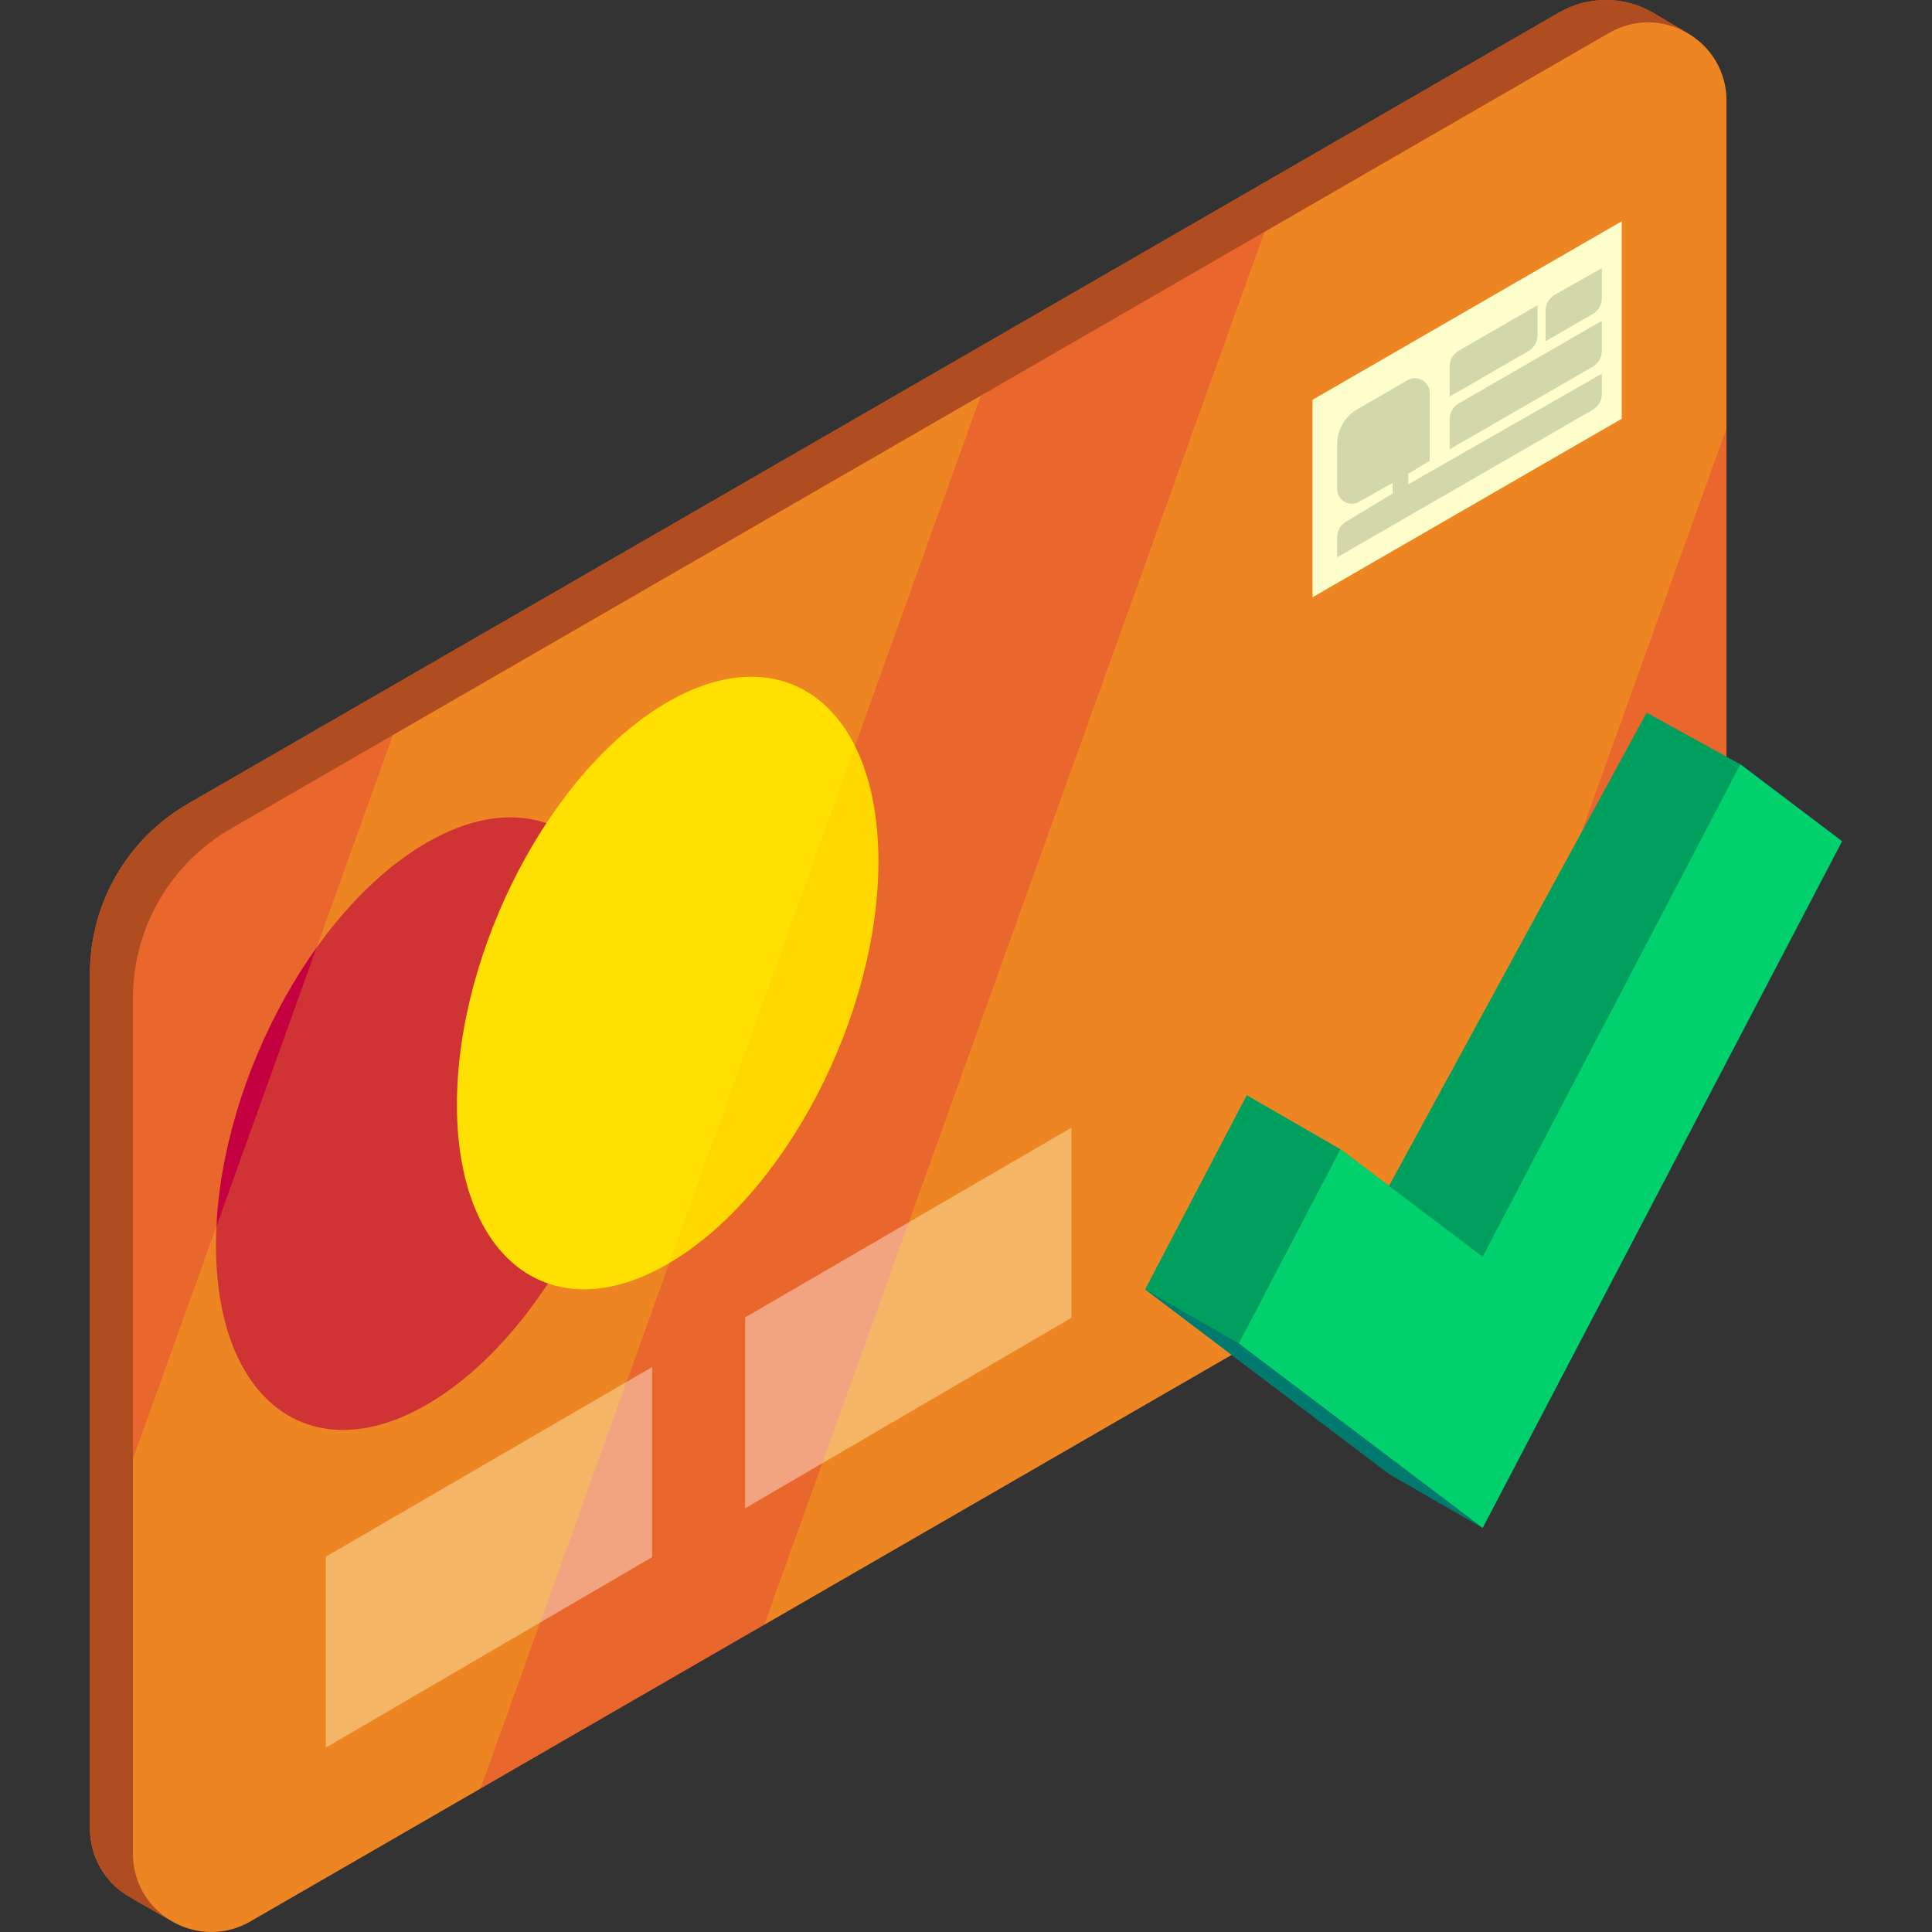 <?xml version="1.0" encoding="iso-8859-1"?>
<!-- Generator: Adobe Illustrator 19.0.0, SVG Export Plug-In . SVG Version: 6.00 Build 0)  -->
<svg version="1.1" id="Capa_1" xmlns="http://www.w3.org/2000/svg" xmlns:xlink="http://www.w3.org/1999/xlink" x="0px" y="0px"
	 viewBox="0 0 512.001 512.001" style="enable-background:new 0 0 512.001 512.001;" xml:space="preserve">
<rect x="0" y="0" width="512.001" height="512.001" fill="#333333" stroke="none"/>
<path style="fill:#E9662C;" d="M446.992,8.649l-8.8-5.198c-7.712-4.555-17.279-4.604-25.036-0.127L49.77,213.04
	c-16.042,9.262-25.925,26.379-25.925,44.904v226.707c0,7.434,3.973,14.301,10.419,18.006l11.082,6.37
	c0.188,0.112,0.378,0.221,0.57,0.328l0.301,0.173l0.006-0.008c5.96,3.184,13.452,3.531,20.14-0.33L431.61,298.313
	c16.042-9.262,25.925-26.379,25.925-44.904V26.712C457.535,18.652,453.131,12.121,446.992,8.649z"/>
<path style="fill:#C40041;" d="M168.939,265.533c0,41.128-25.006,88.906-55.852,106.715s-55.852-1.095-55.852-42.223
	s25.006-88.906,55.852-106.715S168.939,224.405,168.939,265.533z"/>
<path style="fill:#FFD800;" d="M232.791,228.267c0,41.128-25.006,88.906-55.852,106.715s-55.852-1.095-55.852-42.223
	s25.006-88.906,55.852-106.715S232.791,187.139,232.791,228.267z"/>
<path style="fill:#AF4D21;" d="M35.23,491.214V264.517c0-18.524,9.883-35.641,25.925-44.904L426.403,8.738
	c6.856-3.959,14.559-3.499,20.589-0.089l-8.8-5.198c-7.712-4.555-17.279-4.604-25.036-0.127L49.77,213.04
	c-16.042,9.262-25.925,26.379-25.925,44.904v226.707c0,7.434,3.973,14.301,10.419,18.006l11.082,6.37
	C39.432,505.496,35.23,499.085,35.23,491.214z"/>
<path style="fill:#2683BF;" d="M45.915,509.354l0.301,0.173l0.006-0.008C46.12,509.464,46.017,509.41,45.915,509.354z"/>
<g>
	<polygon style="fill:#F2A380;" points="86.354,412.541 172.814,362.284 172.814,412.67 86.354,463.138 	"/>
	<polygon style="fill:#F2A380;" points="197.46,349.123 283.92,298.867 283.92,349.252 197.46,399.721 	"/>
</g>
<polygon style="fill:#FFFFFF;" points="347.831,105.953 429.767,58.648 429.767,110.979 347.831,158.284 "/>
<g>
	<path style="fill:#C8CED6;" d="M359.751,108.416l13.256-7.653c2.62-1.513,5.895,0.378,5.895,3.403v17.95l-5.701,3.421v2.819
		l51.304-29.317v5.349c0,1.743-0.93,3.354-2.44,4.226l-67.72,39.098v-5.289c0-1.711,0.896-3.297,2.362-4.18l12.359-7.445v-2.819
		l-8.858,5.003c-2.62,1.48-5.863-0.413-5.863-3.422v-11.784C354.346,113.916,356.406,110.347,359.751,108.416z"/>
	<path style="fill:#C8CED6;" d="M422.066,97.196c1.51-0.871,2.44-2.482,2.44-4.226v-7.956l-37.902,21.883
		c-1.51,0.871-2.44,2.482-2.44,4.226v7.956L422.066,97.196z"/>
	<path style="fill:#C8CED6;" d="M386.604,92.927c-1.51,0.872-2.44,2.482-2.44,4.226v7.956l20.864-12.052
		c1.509-0.872,2.439-2.482,2.439-4.225v-7.95L386.604,92.927z"/>
	<path style="fill:#C8CED6;" d="M412.07,78.093c-1.528,0.866-2.473,2.488-2.473,4.245v8.087l12.469-7.199
		c1.51-0.871,2.44-2.482,2.44-4.226v-7.956L412.07,78.093z"/>
</g>
<g style="opacity:0.2;">
	<path style="fill:#FFFF00;" d="M104.115,194.811L35.23,386.605v104.61c0,15.977,17.296,25.963,31.132,17.974l60.986-35.211
		l132.574-369.123L104.115,194.811z"/>
</g>
<g style="opacity:0.2;">
	<path style="fill:#FFFF00;" d="M457.535,113.53V26.712c0-15.977-17.296-25.963-31.133-17.974l-91.296,52.71L202.533,430.57
		l178.056-102.8L457.535,113.53z"/>
</g>
<polygon style="fill:#009F5E;" points="461.217,202.565 436.386,188.87 368.093,314.295 355.238,304.576 330.408,290.233 
	303.476,341.702 368.093,390.561 392.918,404.896 488.155,222.93 "/>
<polygon style="fill:#00D16D;" points="392.918,404.896 488.155,222.93 461.217,202.565 392.918,333.062 355.238,304.576 
	328.3,356.046 "/>
<polygon style="fill:#007A6E;" points="328.3,356.046 303.476,341.702 368.093,390.561 392.918,404.896 "/>
<g>
</g>
<g>
</g>
<g>
</g>
<g>
</g>
<g>
</g>
<g>
</g>
<g>
</g>
<g>
</g>
<g>
</g>
<g>
</g>
<g>
</g>
<g>
</g>
<g>
</g>
<g>
</g>
<g>
</g>
</svg>
